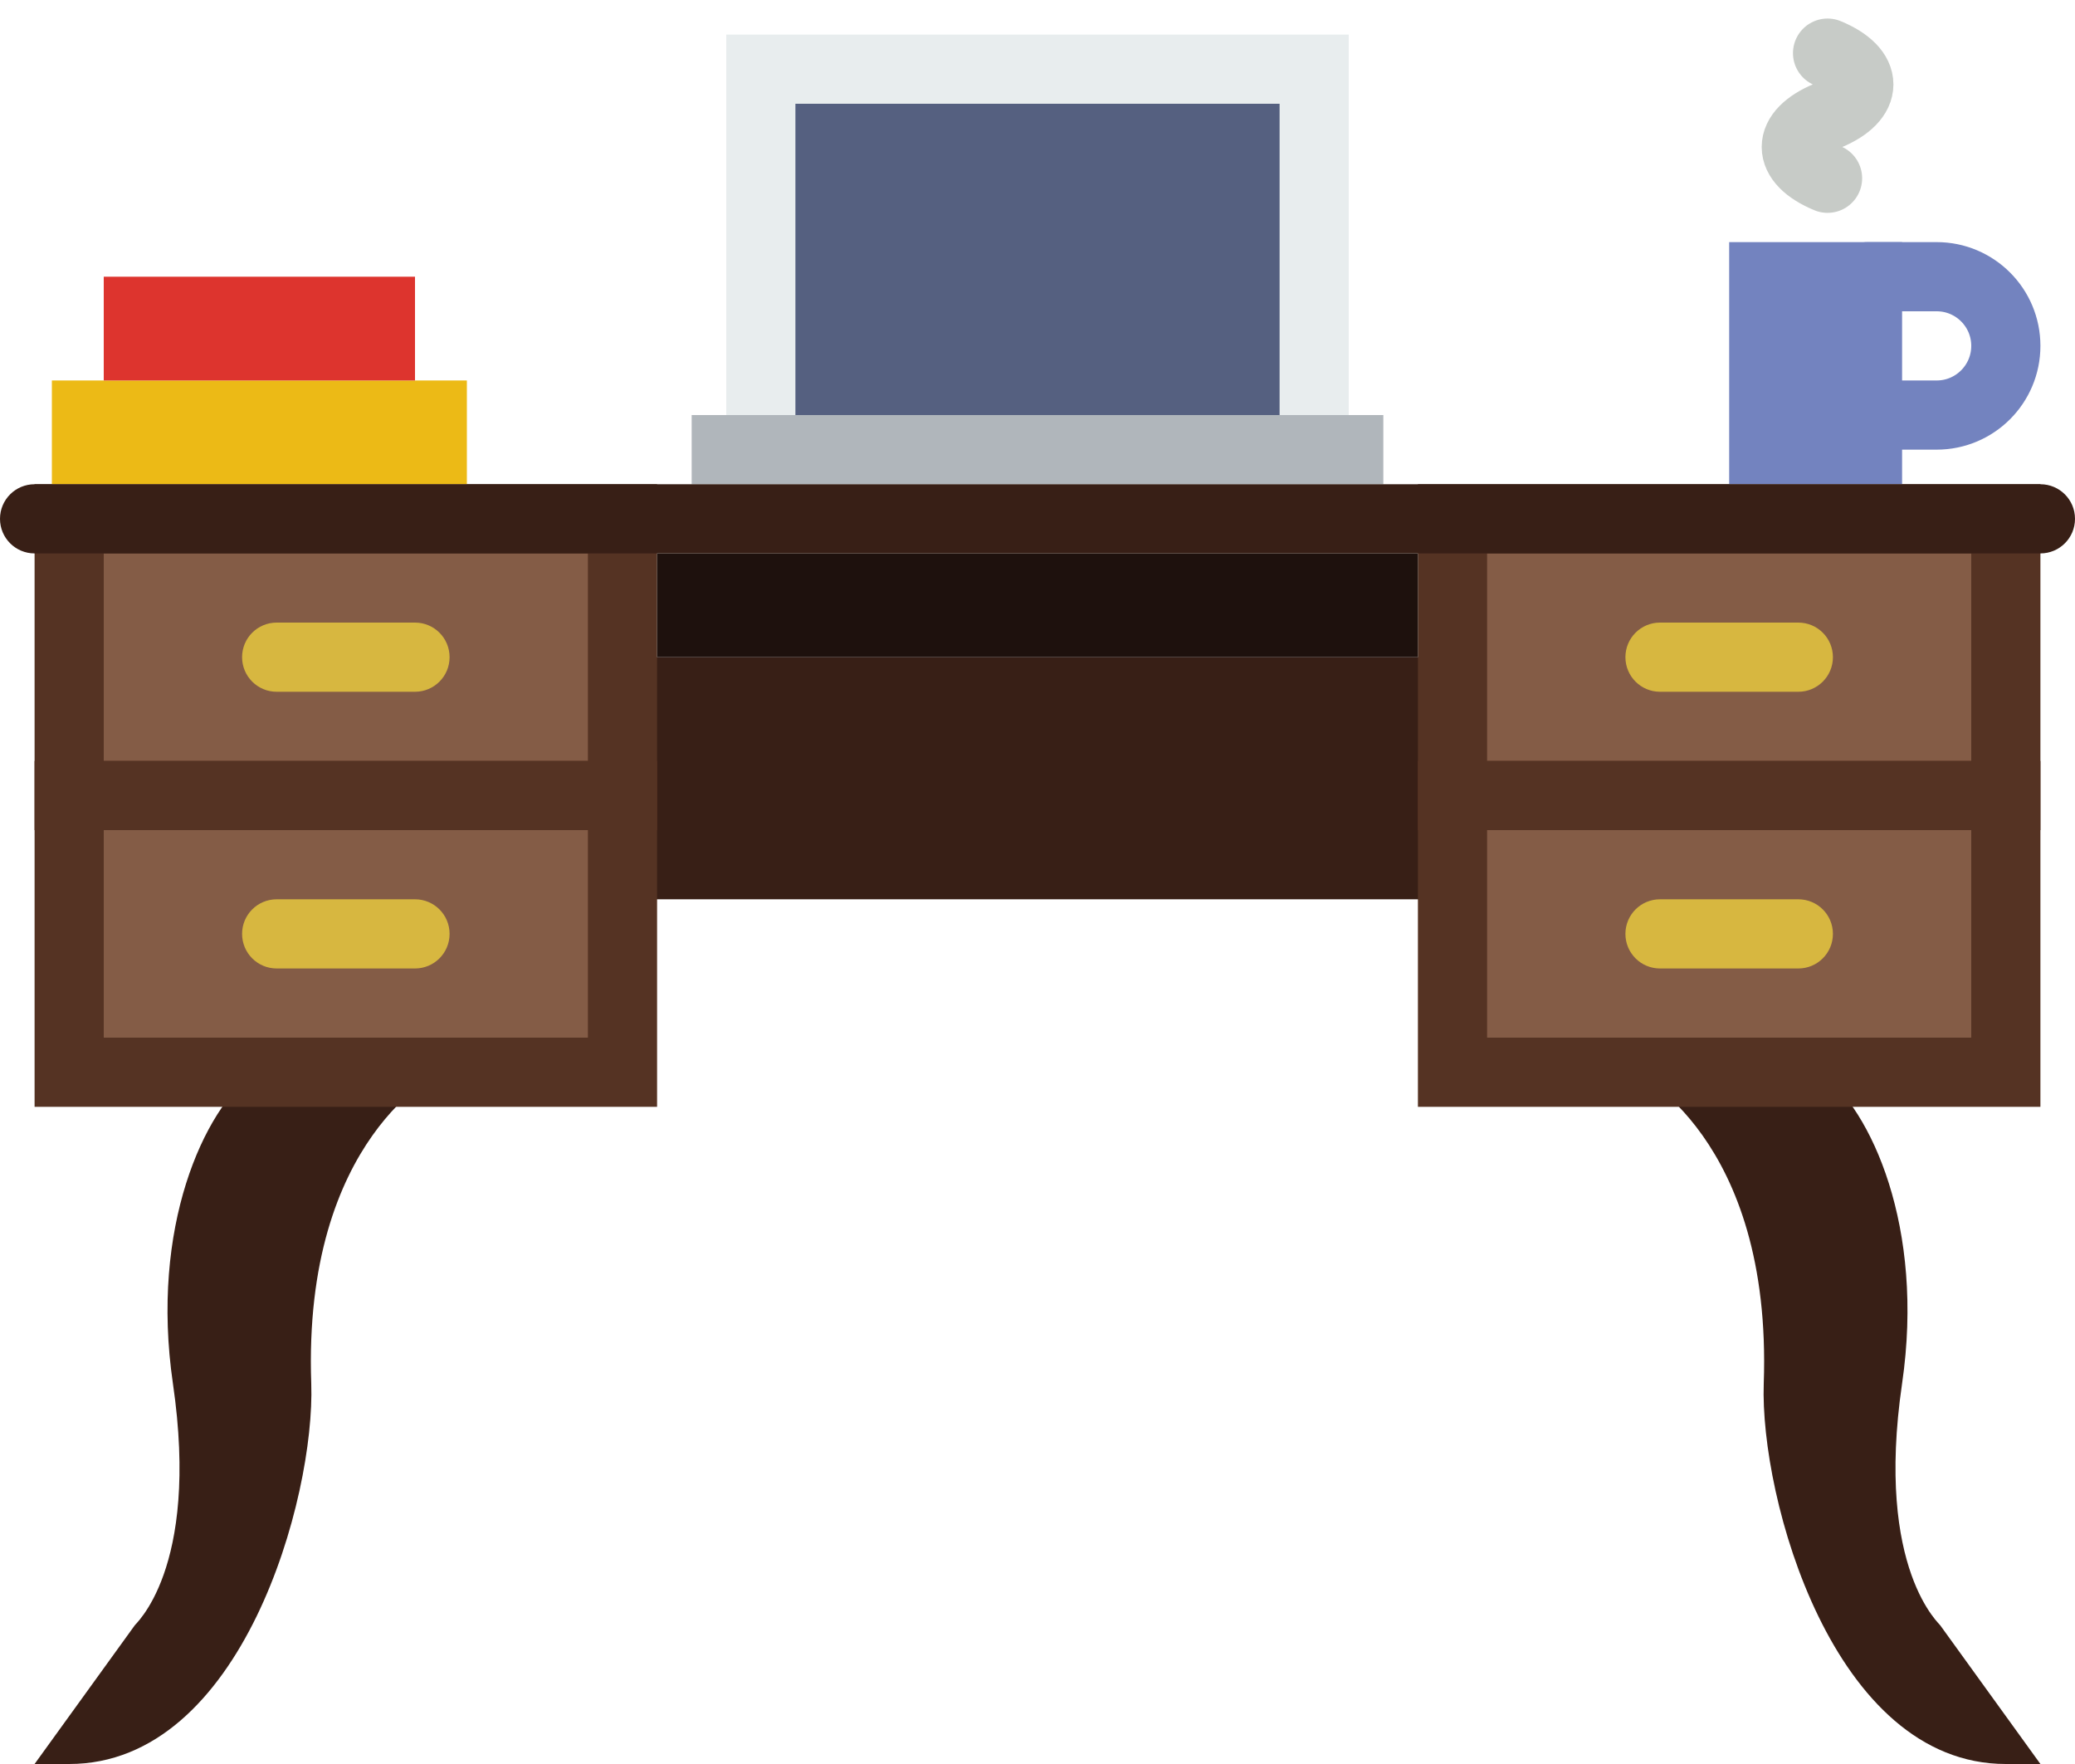 <?xml version="1.0" encoding="UTF-8" standalone="no"?>
<svg width="60px" height="51px" viewBox="0 0 60 51" version="1.1" xmlns="http://www.w3.org/2000/svg" xmlns:xlink="http://www.w3.org/1999/xlink" xmlns:sketch="http://www.bohemiancoding.com/sketch/ns">
    <!-- Generator: Sketch 3.2.2 (9983) - http://www.bohemiancoding.com/sketch -->
    <title>142 - Laptop Desk (Flat)</title>
    <desc>Created with Sketch.</desc>
    <defs></defs>
    <g id="Page-1" stroke="none" stroke-width="1" fill="none" fill-rule="evenodd" sketch:type="MSPage">
        <g id="142---Laptop-Desk-(Flat)" sketch:type="MSLayerGroup" transform="translate(0, 1)">
            <path d="M18,18 L42,18 L42,25 L18,25 L18,18 Z" id="Fill-27" fill="#381F16" sketch:type="MSShapeGroup"></path>
            <path d="M7.352,30 C5.892,31.093 4.34,34.481 5,39 C5.792,44.417 3.861,45.991 3.89,46 L1,50 L2,50 C7,50 9.115,42.289 9,39 C8.75,31.875 12.726,30 12.726,30 L7.352,30" id="Fill-28" fill="#381F16" sketch:type="MSShapeGroup"></path>
            <path d="M52.648,30 C54.107,31.093 55.66,34.481 55,39 C54.208,44.417 56.139,45.991 56.11,46 L59,50 L58,50 C53,50 50.885,42.289 51,39 C51.25,31.875 47.274,30 47.274,30 L52.648,30" id="Fill-29" fill="#381F16" sketch:type="MSShapeGroup"></path>
            <path d="M2,14 L18,14 L18,22 L2,22 L2,14 Z" id="Fill-1597" fill="#845C46" sketch:type="MSShapeGroup"></path>
            <path d="M2,14 L18,14 L18,22 L2,22 L2,14 Z" id="Stroke-1598" stroke="#553323" stroke-width="2" sketch:type="MSShapeGroup"></path>
            <path d="M42,14 L58,14 L58,22 L42,22 L42,14 Z" id="Fill-1599" fill="#845C46" sketch:type="MSShapeGroup"></path>
            <path d="M42,14 L58,14 L58,22 L42,22 L42,14 Z" id="Stroke-1600" stroke="#553323" stroke-width="2" sketch:type="MSShapeGroup"></path>
            <path d="M2,22 L18,22 L18,30 L2,30 L2,22 Z" id="Fill-1601" fill="#845C46" sketch:type="MSShapeGroup"></path>
            <path d="M2,22 L18,22 L18,30 L2,30 L2,22 Z" id="Stroke-1602" stroke="#553323" stroke-width="2" sketch:type="MSShapeGroup"></path>
            <path d="M42,22 L58,22 L58,30 L42,30 L42,22 Z" id="Fill-1603" fill="#845C46" sketch:type="MSShapeGroup"></path>
            <path d="M42,22 L58,22 L58,30 L42,30 L42,22 Z" id="Stroke-1604" stroke="#553323" stroke-width="2" sketch:type="MSShapeGroup"></path>
            <path d="M12,17 L8,17 C7.447,17 7,17.447 7,18 C7,18.552 7.447,19 8,19 L12,19 C12.553,19 13,18.552 13,18 C13,17.447 12.553,17 12,17" id="Fill-1605" fill="#D7B740" sketch:type="MSShapeGroup"></path>
            <path d="M12,25 L8,25 C7.447,25 7,25.447 7,26 C7,26.553 7.447,27 8,27 L12,27 C12.553,27 13,26.553 13,26 C13,25.447 12.553,25 12,25" id="Fill-1606" fill="#D7B740" sketch:type="MSShapeGroup"></path>
            <path d="M48,19 L52,19 C52.553,19 53,18.552 53,18 C53,17.447 52.553,17 52,17 L48,17 C47.447,17 47,17.447 47,18 C47,18.552 47.447,19 48,19" id="Fill-1607" fill="#D7B740" sketch:type="MSShapeGroup"></path>
            <path d="M52,25 L48,25 C47.447,25 47,25.447 47,26 C47,26.553 47.447,27 48,27 L52,27 C52.553,27 53,26.553 53,26 C53,25.447 52.553,25 52,25" id="Fill-1608" fill="#D7B740" sketch:type="MSShapeGroup"></path>
            <path d="M1.5,10 L13.5,10 L13.5,13 L1.5,13 L1.5,10 Z" id="Fill-1609" fill="#ECBA16" sketch:type="MSShapeGroup"></path>
            <path d="M3,7 L12,7 L12,10 L3,10 L3,7 Z" id="Fill-1610" fill="#DD342E" sketch:type="MSShapeGroup"></path>
            <path d="M21,0 L39,0 L39,11 L21,11 L21,0 Z" id="Fill-2047" fill="#E8EDEE" sketch:type="MSShapeGroup"></path>
            <path d="M20,11 L40,11 L40,13 L20,13 L20,11 Z" id="Fill-2048" fill="#B0B6BB" sketch:type="MSShapeGroup"></path>
            <path d="M54,11 L56,11 C57.105,11 58,10.104 58,9 C58,7.895 57.105,7 56,7 L54,7" id="Stroke-4045" stroke="#7383BF" stroke-width="2" stroke-linecap="round" sketch:type="MSShapeGroup"></path>
            <path d="M50,6 L55,6 L55,13 L50,13 L50,6 Z" id="Fill-4046" fill="#7383BF" sketch:type="MSShapeGroup"></path>
            <path d="M52.845,0.536 C54.051,1.036 54.051,1.845 52.845,2.345 C51.639,2.845 51.639,3.654 52.845,4.154" id="Stroke-4047" stroke="#C7CBC7" stroke-width="2" stroke-linecap="round" sketch:type="MSShapeGroup"></path>
            <path d="M23,2 L37,2 L37,11 L23,11 L23,2 Z" id="Fill-4048" fill="#556080" sketch:type="MSShapeGroup"></path>
            <path d="M19,15 L41,15 L41,18 L19,18 L19,15 Z" id="Fill-4049" fill="#1E110D" sketch:type="MSShapeGroup"></path>
            <path d="M59,15 L1,15 C0.447,15 0,14.553 0,14 C0,13.447 0.447,13 1,13 L59,13 C59.553,13 60,13.447 60,14 C60,14.553 59.553,15 59,15" id="Fill-4050" fill="#381F16" sketch:type="MSShapeGroup"></path>
        </g>
    </g>
</svg>